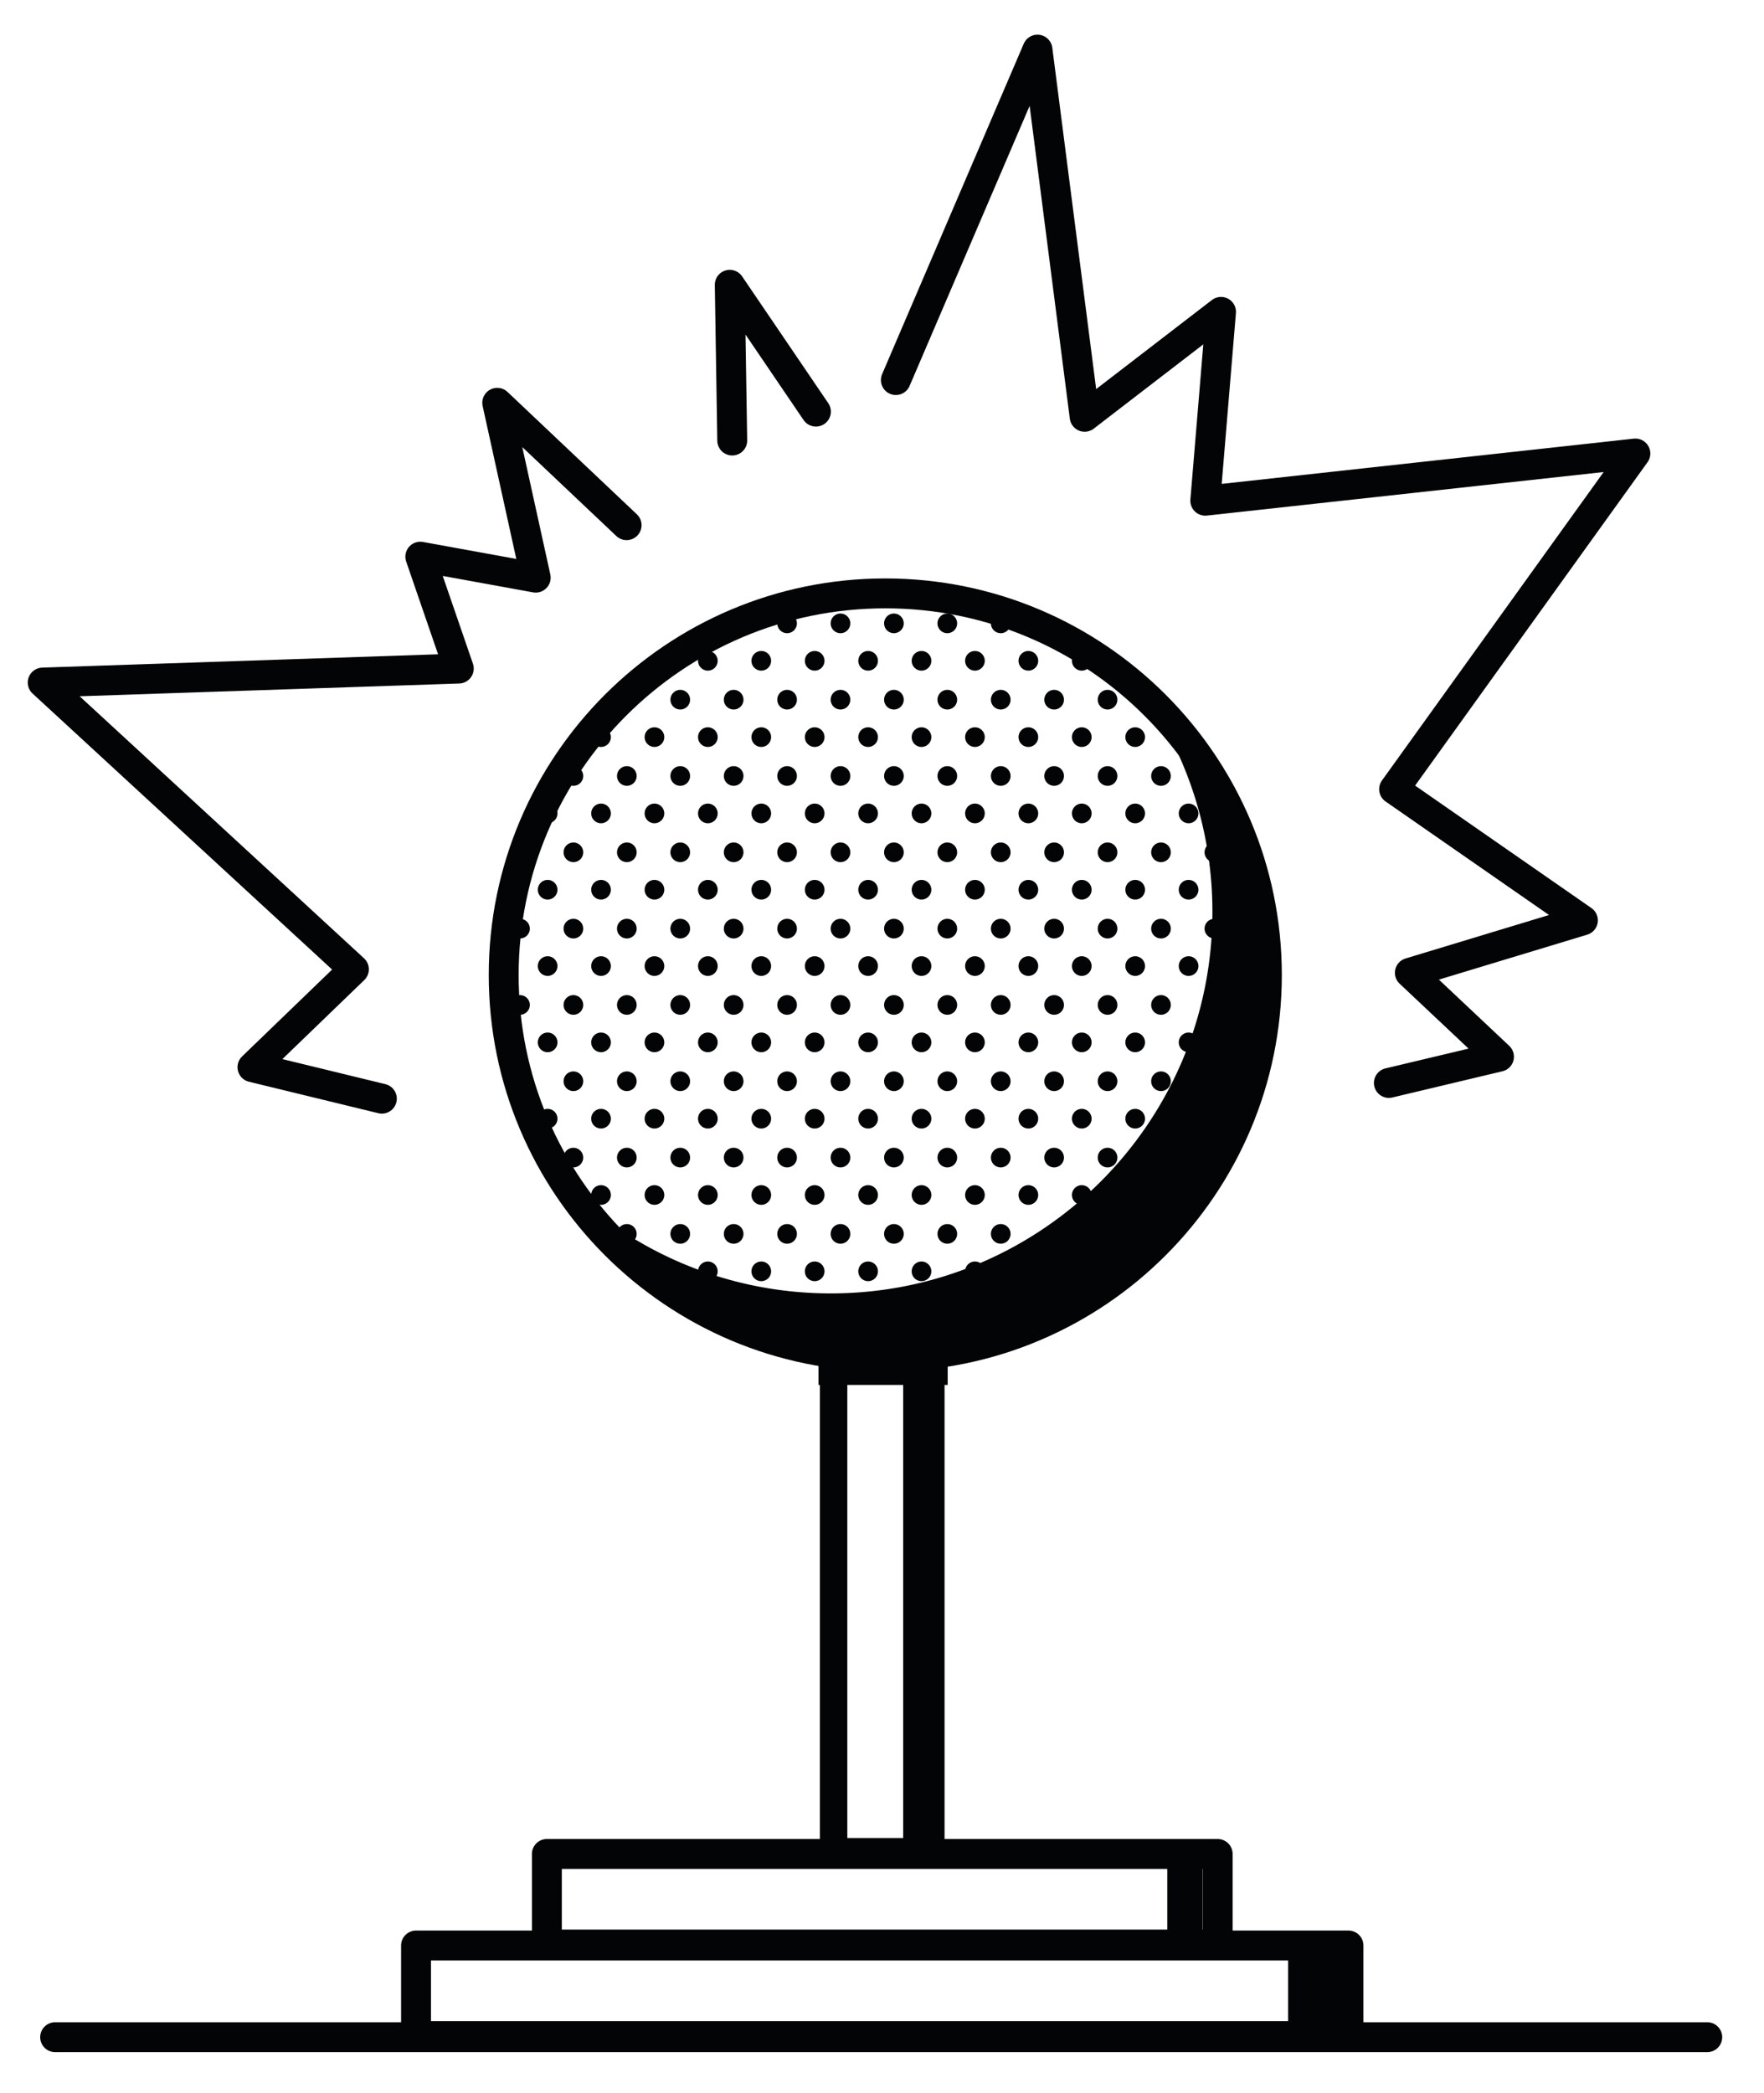 <svg style="height:100%;" alt="Thomasorus logo" viewBox="0 0 59 70" xmlns="http://www.w3.org/2000/svg" fill-rule="evenodd" clip-rule="evenodd" stroke-linecap="round" stroke-linejoin="round"><path fill="none" d="M0 0h58.297v69.067H0z"></path><path d="M28.341 61.928a.459.459 0 01-.459-.459V44.455c0-.253.206-.458.459-.458h2.334c.254 0 .458.205.458.458v17.014a.458.458 0 01-.458.459h-2.334z" fill="none"></path><path d="M30.675 43.539H28.34a.918.918 0 00-.917.917V61.47c0 .506.411.917.917.917h2.335a.918.918 0 00.917-.917V44.456a.918.918 0 00-.917-.917m0 17.931H28.34V44.456h2.335V61.47z" fill="#030405" fill-rule="nonzero"></path><path fill="#030405" d="M30.208 45.424h.757v16.275h-.757z"></path><path fill="none" stroke="#030405" d="M18.291 62.003h22.436v3.029H18.291z"></path><path fill="#030405" d="M27.375 45.223h4.322v1.094h-4.322zM39.042 61.928h1.181v2.882h-1.181z"></path><path fill="none" stroke="#030405" d="M13.915 65.065h31.187v3.029H13.915z"></path><path fill="#030405" d="M43.083 64.99h1.642v2.882h-1.642z"></path><path d="M1.844 68.131h55.258M29.963 12.711L34.7 1.66l1.578 12.279 4.561-3.509-.526 6.316 14.385-1.579-8.07 11.227 6.315 4.386-5.788 1.754 2.981 2.807-3.683.877M12.772 36.744l-4.328-1.053 3.393-3.274-10.409-9.59 13.917-.468-1.287-3.742 3.86.702-1.287-5.848 4.327 4.093M24.491 14.733l-.083-5.209 2.882 4.242" fill="none" stroke="#030405"></path><path d="M42.373 32.608c0-7.048-5.714-12.763-12.763-12.763-7.049 0-12.763 5.715-12.763 12.763s5.714 12.763 12.763 12.763c7.049 0 12.763-5.715 12.763-12.763" fill="none"></path><path d="M42.373 32.608c0-7.045-5.718-12.763-12.763-12.763-7.044 0-12.763 5.718-12.763 12.763 0 7.044 5.719 12.763 12.763 12.763 7.045 0 12.763-5.719 12.763-12.763z" fill="none" stroke="#030405" stroke-linecap="butt"></path><path d="M38.579 23.682a12.7 12.7 0 011.972 6.811c0 7.048-5.715 12.763-12.763 12.763-3.424 0-6.53-1.351-8.823-3.546 2.262 3.576 6.248 5.953 10.792 5.953 7.048 0 12.763-5.714 12.763-12.764 0-3.624-1.515-6.894-3.941-9.217" fill="#030405" fill-rule="nonzero"></path><clipPath id="a"><path d="M16.849 32.608c0 7.048 5.714 12.763 12.762 12.763 7.049 0 12.762-5.715 12.762-12.763 0-7.049-5.713-12.763-12.762-12.763-7.048 0-12.762 5.714-12.762 12.763z" clip-rule="nonzero"></path></clipPath><g clip-path="url(#a)" fill="#030405" fill-rule="nonzero"><path d="M16.858 22.1a.328.328 0 11-.657 0 .328.328 0 01.657 0M18.645 22.1a.328.328 0 11-.657 0 .328.328 0 01.657 0M20.431 22.1a.328.328 0 11-.657 0 .328.328 0 01.657 0M22.218 22.1a.328.328 0 11-.657 0 .328.328 0 01.657 0M24.004 22.1a.328.328 0 11-.657 0 .328.328 0 01.657 0M25.791 22.1a.328.328 0 11-.657 0 .328.328 0 01.657 0M27.577 22.1a.328.328 0 11-.657 0 .328.328 0 01.657 0M29.364 22.1a.328.328 0 11-.657 0 .328.328 0 01.657 0M31.15 22.1a.328.328 0 11-.657 0 .328.328 0 01.657 0M32.937 22.1a.328.328 0 11-.657 0 .328.328 0 01.657 0M34.724 22.1a.328.328 0 11-.657 0 .328.328 0 01.657 0M36.51 22.1a.328.328 0 11-.657 0 .328.328 0 01.657 0M38.297 22.1a.328.328 0 11-.657 0 .328.328 0 01.657 0M40.083 22.1a.328.328 0 11-.657 0 .328.328 0 01.657 0M41.87 22.1a.328.328 0 11-.657 0 .328.328 0 01.657 0M17.721 20.848a.328.328 0 11-.657 0 .328.328 0 01.657 0M19.507 20.848a.328.328 0 11-.657 0 .328.328 0 01.657 0M21.294 20.848a.328.328 0 11-.657 0 .328.328 0 01.657 0M23.081 20.848a.328.328 0 11-.657 0 .328.328 0 01.657 0M24.867 20.848a.328.328 0 11-.657 0 .328.328 0 01.657 0M26.654 20.848a.328.328 0 11-.657 0 .328.328 0 01.657 0M28.44 20.848a.328.328 0 11-.657 0 .328.328 0 01.657 0M30.227 20.848a.328.328 0 11-.657 0 .328.328 0 01.657 0M32.013 20.848a.328.328 0 11-.657 0 .328.328 0 01.657 0M33.8 20.848a.328.328 0 11-.657 0 .328.328 0 01.657 0M35.586 20.848a.328.328 0 11-.657 0 .328.328 0 01.657 0M37.373 20.848a.328.328 0 11-.657 0 .328.328 0 01.657 0M39.16 20.848a.328.328 0 11-.657 0 .328.328 0 01.657 0M40.946 20.848a.328.328 0 11-.657 0 .328.328 0 01.657 0M42.733 20.848a.328.328 0 11-.657 0 .328.328 0 01.657 0M16.858 24.652a.328.328 0 11-.657 0 .328.328 0 01.657 0M18.645 24.652a.328.328 0 11-.657 0 .328.328 0 01.657 0M20.431 24.652a.328.328 0 11-.657 0 .328.328 0 01.657 0M22.218 24.652a.328.328 0 11-.657 0 .328.328 0 01.657 0M24.004 24.652a.328.328 0 11-.657 0 .328.328 0 01.657 0M25.791 24.652a.328.328 0 11-.657 0 .328.328 0 01.657 0M27.577 24.652a.328.328 0 11-.657 0 .328.328 0 01.657 0M29.364 24.652a.328.328 0 11-.657 0 .328.328 0 01.657 0M31.15 24.652a.328.328 0 11-.657 0 .328.328 0 01.657 0M32.937 24.652a.328.328 0 11-.657 0 .328.328 0 01.657 0M34.724 24.652a.328.328 0 11-.657 0 .328.328 0 01.657 0M36.51 24.652a.328.328 0 11-.657 0 .328.328 0 01.657 0M38.297 24.652a.328.328 0 11-.657 0 .328.328 0 01.657 0M40.083 24.652a.328.328 0 11-.657 0 .328.328 0 01.657 0M41.87 24.652a.328.328 0 11-.657 0 .328.328 0 01.657 0M17.721 23.4a.328.328 0 11-.657 0 .328.328 0 01.657 0M19.507 23.4a.328.328 0 11-.657 0 .328.328 0 01.657 0M21.294 23.4a.328.328 0 11-.657 0 .328.328 0 01.657 0M23.081 23.4a.328.328 0 11-.657 0 .328.328 0 01.657 0M24.867 23.4a.328.328 0 11-.657 0 .328.328 0 01.657 0M26.654 23.4a.328.328 0 11-.657 0 .328.328 0 01.657 0M28.44 23.4a.328.328 0 11-.657 0 .328.328 0 01.657 0M30.227 23.4a.328.328 0 11-.657 0 .328.328 0 01.657 0M32.013 23.4a.328.328 0 11-.657 0 .328.328 0 01.657 0M33.8 23.4a.328.328 0 11-.657 0 .328.328 0 01.657 0M35.586 23.4a.328.328 0 11-.657 0 .328.328 0 01.657 0M37.373 23.4a.328.328 0 11-.657 0 .328.328 0 01.657 0M39.16 23.4a.328.328 0 11-.657 0 .328.328 0 01.657 0M40.946 23.4a.328.328 0 11-.657 0 .328.328 0 01.657 0M42.733 23.4a.328.328 0 11-.657 0 .328.328 0 01.657 0M16.858 27.204a.328.328 0 11-.657 0 .328.328 0 01.657 0M18.645 27.204a.328.328 0 11-.657 0 .328.328 0 01.657 0M20.431 27.204a.328.328 0 11-.657 0 .328.328 0 01.657 0M22.218 27.204a.328.328 0 11-.657 0 .328.328 0 01.657 0M24.004 27.204a.328.328 0 11-.657 0 .328.328 0 01.657 0M25.791 27.204a.328.328 0 11-.657 0 .328.328 0 01.657 0M27.577 27.204a.328.328 0 11-.657 0 .328.328 0 01.657 0M29.364 27.204a.328.328 0 11-.657 0 .328.328 0 01.657 0M31.15 27.204a.328.328 0 11-.657 0 .328.328 0 01.657 0M32.937 27.204a.328.328 0 11-.657 0 .328.328 0 01.657 0M34.724 27.204a.328.328 0 11-.657 0 .328.328 0 01.657 0M36.51 27.204a.328.328 0 11-.657 0 .328.328 0 01.657 0M38.297 27.204a.328.328 0 11-.657 0 .328.328 0 01.657 0M40.083 27.204a.328.328 0 11-.657 0 .328.328 0 01.657 0M41.87 27.204a.328.328 0 11-.657 0 .328.328 0 01.657 0M17.721 25.952a.328.328 0 11-.657 0 .328.328 0 01.657 0M19.507 25.952a.328.328 0 11-.657 0 .328.328 0 01.657 0M21.294 25.952a.328.328 0 11-.657 0 .328.328 0 01.657 0M23.081 25.952a.328.328 0 11-.657 0 .328.328 0 01.657 0M24.867 25.952a.328.328 0 11-.657 0 .328.328 0 01.657 0M26.654 25.952a.328.328 0 11-.657 0 .328.328 0 01.657 0M28.44 25.952a.328.328 0 11-.657 0 .328.328 0 01.657 0M30.227 25.952a.328.328 0 11-.657 0 .328.328 0 01.657 0M32.013 25.952a.328.328 0 11-.657 0 .328.328 0 01.657 0M33.8 25.952a.328.328 0 11-.657 0 .328.328 0 01.657 0M35.586 25.952a.328.328 0 11-.657 0 .328.328 0 01.657 0M37.373 25.952a.328.328 0 11-.657 0 .328.328 0 01.657 0M39.16 25.952a.328.328 0 11-.657 0 .328.328 0 01.657 0M40.946 25.952a.328.328 0 11-.657 0 .328.328 0 01.657 0M42.733 25.952a.328.328 0 11-.657 0 .328.328 0 01.657 0M16.858 29.756a.328.328 0 11-.657 0 .328.328 0 01.657 0M18.645 29.756a.328.328 0 11-.657 0 .328.328 0 01.657 0M20.431 29.756a.328.328 0 11-.657 0 .328.328 0 01.657 0M22.218 29.756a.328.328 0 11-.657 0 .328.328 0 01.657 0M24.004 29.756a.328.328 0 11-.657 0 .328.328 0 01.657 0M25.791 29.756a.328.328 0 11-.657 0 .328.328 0 01.657 0M27.577 29.756a.328.328 0 11-.657 0 .328.328 0 01.657 0M29.364 29.756a.328.328 0 11-.657 0 .328.328 0 01.657 0M31.15 29.756a.328.328 0 11-.657 0 .328.328 0 01.657 0M32.937 29.756a.328.328 0 11-.657 0 .328.328 0 01.657 0M34.724 29.756a.328.328 0 11-.657 0 .328.328 0 01.657 0M36.51 29.756a.328.328 0 11-.657 0 .328.328 0 01.657 0M38.297 29.756a.328.328 0 11-.657 0 .328.328 0 01.657 0M40.083 29.756a.328.328 0 11-.657 0 .328.328 0 01.657 0M41.87 29.756a.328.328 0 11-.657 0 .328.328 0 01.657 0M17.721 28.505a.328.328 0 11-.657 0 .328.328 0 01.657 0M19.507 28.505a.328.328 0 11-.657 0 .328.328 0 01.657 0M21.294 28.505a.328.328 0 11-.657 0 .328.328 0 01.657 0M23.081 28.505a.328.328 0 11-.657 0 .328.328 0 01.657 0M24.867 28.505a.328.328 0 11-.657 0 .328.328 0 01.657 0M26.654 28.505a.328.328 0 11-.657 0 .328.328 0 01.657 0M28.44 28.505a.328.328 0 11-.657 0 .328.328 0 01.657 0M30.227 28.505a.328.328 0 11-.657 0 .328.328 0 01.657 0M32.013 28.505a.328.328 0 11-.657 0 .328.328 0 01.657 0M33.8 28.505a.328.328 0 11-.657 0 .328.328 0 01.657 0M35.586 28.505a.328.328 0 11-.657 0 .328.328 0 01.657 0M37.373 28.505a.328.328 0 11-.657 0 .328.328 0 01.657 0M39.16 28.505a.328.328 0 11-.657 0 .328.328 0 01.657 0M40.946 28.505a.328.328 0 11-.657 0 .328.328 0 01.657 0M42.733 28.505a.328.328 0 11-.657 0 .328.328 0 01.657 0M16.858 32.309a.328.328 0 11-.657 0 .328.328 0 01.657 0M18.645 32.309a.328.328 0 11-.657 0 .328.328 0 01.657 0M20.431 32.309a.328.328 0 11-.657 0 .328.328 0 01.657 0M22.218 32.309a.328.328 0 11-.657 0 .328.328 0 01.657 0M24.004 32.309a.328.328 0 11-.657 0 .328.328 0 01.657 0M25.791 32.309a.328.328 0 11-.657 0 .328.328 0 01.657 0M27.577 32.309a.328.328 0 11-.657 0 .328.328 0 01.657 0M29.364 32.309a.328.328 0 11-.657 0 .328.328 0 01.657 0M31.15 32.309a.328.328 0 11-.657 0 .328.328 0 01.657 0M32.937 32.309a.328.328 0 11-.657 0 .328.328 0 01.657 0M34.724 32.309a.328.328 0 11-.657 0 .328.328 0 01.657 0M36.51 32.309a.328.328 0 11-.657 0 .328.328 0 01.657 0M38.297 32.309a.328.328 0 11-.657 0 .328.328 0 01.657 0M40.083 32.309a.328.328 0 11-.657 0 .328.328 0 01.657 0M41.87 32.309a.328.328 0 11-.657 0 .328.328 0 01.657 0M17.721 31.057a.328.328 0 11-.657 0 .328.328 0 01.657 0M19.507 31.057a.328.328 0 11-.657 0 .328.328 0 01.657 0M21.294 31.057a.328.328 0 11-.657 0 .328.328 0 01.657 0M23.081 31.057a.328.328 0 11-.657 0 .328.328 0 01.657 0M24.867 31.057a.328.328 0 11-.657 0 .328.328 0 01.657 0M26.654 31.057a.328.328 0 11-.657 0 .328.328 0 01.657 0M28.44 31.057a.328.328 0 11-.657 0 .328.328 0 01.657 0M30.227 31.057a.328.328 0 11-.657 0 .328.328 0 01.657 0M32.013 31.057a.328.328 0 11-.657 0 .328.328 0 01.657 0M33.8 31.057a.328.328 0 11-.657 0 .328.328 0 01.657 0M35.586 31.057a.328.328 0 11-.657 0 .328.328 0 01.657 0M37.373 31.057a.328.328 0 11-.657 0 .328.328 0 01.657 0M39.16 31.057a.328.328 0 11-.657 0 .328.328 0 01.657 0M40.946 31.057a.328.328 0 11-.657 0 .328.328 0 01.657 0M42.733 31.057a.328.328 0 11-.657 0 .328.328 0 01.657 0M16.858 34.861a.328.328 0 11-.657 0 .328.328 0 01.657 0M18.645 34.861a.328.328 0 11-.657 0 .328.328 0 01.657 0M20.431 34.861a.328.328 0 11-.657 0 .328.328 0 01.657 0M22.218 34.861a.328.328 0 11-.657 0 .328.328 0 01.657 0M24.004 34.861a.328.328 0 11-.657 0 .328.328 0 01.657 0M25.791 34.861a.328.328 0 11-.657 0 .328.328 0 01.657 0M27.577 34.861a.328.328 0 11-.657 0 .328.328 0 01.657 0M29.364 34.861a.328.328 0 11-.657 0 .328.328 0 01.657 0M31.15 34.861a.328.328 0 11-.657 0 .328.328 0 01.657 0M32.937 34.861a.328.328 0 11-.657 0 .328.328 0 01.657 0M34.724 34.861a.328.328 0 11-.657 0 .328.328 0 01.657 0M36.51 34.861a.328.328 0 11-.657 0 .328.328 0 01.657 0M38.297 34.861a.328.328 0 11-.657 0 .328.328 0 01.657 0M40.083 34.861a.328.328 0 11-.657 0 .328.328 0 01.657 0M41.87 34.861a.328.328 0 11-.657 0 .328.328 0 01.657 0M17.721 33.609a.328.328 0 11-.657 0 .328.328 0 01.657 0M19.507 33.609a.328.328 0 11-.657 0 .328.328 0 01.657 0M21.294 33.609a.328.328 0 11-.657 0 .328.328 0 01.657 0M23.081 33.609a.328.328 0 11-.657 0 .328.328 0 01.657 0M24.867 33.609a.328.328 0 11-.657 0 .328.328 0 01.657 0M26.654 33.609a.328.328 0 11-.657 0 .328.328 0 01.657 0M28.44 33.609a.328.328 0 11-.657 0 .328.328 0 01.657 0M30.227 33.609a.328.328 0 11-.657 0 .328.328 0 01.657 0M32.013 33.609a.328.328 0 11-.657 0 .328.328 0 01.657 0M33.8 33.609a.328.328 0 11-.657 0 .328.328 0 01.657 0M35.586 33.609a.328.328 0 11-.657 0 .328.328 0 01.657 0M37.373 33.609a.328.328 0 11-.657 0 .328.328 0 01.657 0M39.16 33.609a.328.328 0 11-.657 0 .328.328 0 01.657 0M40.946 33.609a.328.328 0 11-.657 0 .328.328 0 01.657 0M42.733 33.609a.328.328 0 11-.657 0 .328.328 0 01.657 0M16.858 37.413a.328.328 0 11-.657 0 .328.328 0 01.657 0M18.645 37.413a.328.328 0 11-.657 0 .328.328 0 01.657 0M20.431 37.413a.328.328 0 11-.657 0 .328.328 0 01.657 0M22.218 37.413a.328.328 0 11-.657 0 .328.328 0 01.657 0M24.004 37.413a.328.328 0 11-.657 0 .328.328 0 01.657 0M25.791 37.413a.328.328 0 11-.657 0 .328.328 0 01.657 0M27.577 37.413a.328.328 0 11-.657 0 .328.328 0 01.657 0M29.364 37.413a.328.328 0 11-.657 0 .328.328 0 01.657 0M31.15 37.413a.328.328 0 11-.657 0 .328.328 0 01.657 0M32.937 37.413a.328.328 0 11-.657 0 .328.328 0 01.657 0M34.724 37.413a.328.328 0 11-.657 0 .328.328 0 01.657 0M36.51 37.413a.328.328 0 11-.657 0 .328.328 0 01.657 0M38.297 37.413a.328.328 0 11-.657 0 .328.328 0 01.657 0M40.083 37.413a.328.328 0 11-.657 0 .328.328 0 01.657 0M41.87 37.413a.328.328 0 11-.657 0 .328.328 0 01.657 0M17.721 36.161a.328.328 0 11-.657 0 .328.328 0 01.657 0M19.507 36.161a.328.328 0 11-.657 0 .328.328 0 01.657 0M21.294 36.161a.328.328 0 11-.657 0 .328.328 0 01.657 0M23.081 36.161a.328.328 0 11-.657 0 .328.328 0 01.657 0M24.867 36.161a.328.328 0 11-.657 0 .328.328 0 01.657 0M26.654 36.161a.328.328 0 11-.657 0 .328.328 0 01.657 0M28.44 36.161a.328.328 0 11-.657 0 .328.328 0 01.657 0M30.227 36.161a.328.328 0 11-.657 0 .328.328 0 01.657 0M32.013 36.161a.328.328 0 11-.657 0 .328.328 0 01.657 0M33.8 36.161a.328.328 0 11-.657 0 .328.328 0 01.657 0M35.586 36.161a.328.328 0 11-.657 0 .328.328 0 01.657 0M37.373 36.161a.328.328 0 11-.657 0 .328.328 0 01.657 0M39.16 36.161a.328.328 0 11-.657 0 .328.328 0 01.657 0M40.946 36.161a.328.328 0 11-.657 0 .328.328 0 01.657 0M42.733 36.161a.328.328 0 11-.657 0 .328.328 0 01.657 0M16.858 39.965a.328.328 0 11-.657 0 .328.328 0 01.657 0M18.645 39.965a.328.328 0 11-.657 0 .328.328 0 01.657 0M20.431 39.965a.328.328 0 11-.657 0 .328.328 0 01.657 0M22.218 39.965a.328.328 0 11-.657 0 .328.328 0 01.657 0M24.004 39.965a.328.328 0 11-.657 0 .328.328 0 01.657 0M25.791 39.965a.328.328 0 11-.657 0 .328.328 0 01.657 0M27.577 39.965a.328.328 0 11-.657 0 .328.328 0 01.657 0M29.364 39.965a.328.328 0 11-.657 0 .328.328 0 01.657 0M31.15 39.965a.328.328 0 11-.657 0 .328.328 0 01.657 0M32.937 39.965a.328.328 0 11-.657 0 .328.328 0 01.657 0M34.724 39.965a.328.328 0 11-.657 0 .328.328 0 01.657 0M36.51 39.965a.328.328 0 11-.657 0 .328.328 0 01.657 0M38.297 39.965a.328.328 0 11-.657 0 .328.328 0 01.657 0M40.083 39.965a.328.328 0 11-.657 0 .328.328 0 01.657 0M41.87 39.965a.328.328 0 11-.657 0 .328.328 0 01.657 0M17.721 38.714a.328.328 0 11-.657 0 .328.328 0 01.657 0M19.507 38.714a.328.328 0 11-.657 0 .328.328 0 01.657 0M21.294 38.714a.328.328 0 11-.657 0 .328.328 0 01.657 0M23.081 38.714a.328.328 0 11-.657 0 .328.328 0 01.657 0M24.867 38.714a.328.328 0 11-.657 0 .328.328 0 01.657 0M26.654 38.714a.328.328 0 11-.657 0 .328.328 0 01.657 0M28.44 38.714a.328.328 0 11-.657 0 .328.328 0 01.657 0M30.227 38.714a.328.328 0 11-.657 0 .328.328 0 01.657 0M32.013 38.714a.328.328 0 11-.657 0 .328.328 0 01.657 0M33.8 38.714a.328.328 0 11-.657 0 .328.328 0 01.657 0M35.586 38.714a.328.328 0 11-.657 0 .328.328 0 01.657 0M37.373 38.714a.328.328 0 11-.657 0 .328.328 0 01.657 0M39.16 38.714a.328.328 0 11-.657 0 .328.328 0 01.657 0M40.946 38.714a.328.328 0 11-.657 0 .328.328 0 01.657 0M42.733 38.714a.328.328 0 11-.657 0 .328.328 0 01.657 0M16.858 42.518a.328.328 0 11-.657 0 .328.328 0 01.657 0M18.645 42.518a.328.328 0 11-.657 0 .328.328 0 01.657 0M20.431 42.518a.328.328 0 11-.657 0 .328.328 0 01.657 0M22.218 42.518a.328.328 0 11-.657 0 .328.328 0 01.657 0M24.004 42.518a.328.328 0 11-.657 0 .328.328 0 01.657 0M25.791 42.518a.328.328 0 11-.657 0 .328.328 0 01.657 0M27.577 42.518a.328.328 0 11-.657 0 .328.328 0 01.657 0M29.364 42.518a.328.328 0 11-.657 0 .328.328 0 01.657 0M31.15 42.518a.328.328 0 11-.657 0 .328.328 0 01.657 0M32.937 42.518a.328.328 0 11-.657 0 .328.328 0 01.657 0M34.724 42.518a.328.328 0 11-.657 0 .328.328 0 01.657 0M36.51 42.518a.328.328 0 11-.657 0 .328.328 0 01.657 0M38.297 42.518a.328.328 0 11-.657 0 .328.328 0 01.657 0M40.083 42.518a.328.328 0 11-.657 0 .328.328 0 01.657 0M41.87 42.518a.328.328 0 11-.657 0 .328.328 0 01.657 0M17.721 41.266a.328.328 0 11-.657 0 .328.328 0 01.657 0M19.507 41.266a.328.328 0 11-.657 0 .328.328 0 01.657 0M21.294 41.266a.328.328 0 11-.657 0 .328.328 0 01.657 0M23.081 41.266a.328.328 0 11-.657 0 .328.328 0 01.657 0M24.867 41.266a.328.328 0 11-.657 0 .328.328 0 01.657 0M26.654 41.266a.328.328 0 11-.657 0 .328.328 0 01.657 0M28.44 41.266a.328.328 0 11-.657 0 .328.328 0 01.657 0M30.227 41.266a.328.328 0 11-.657 0 .328.328 0 01.657 0M32.013 41.266a.328.328 0 11-.657 0 .328.328 0 01.657 0M33.8 41.266a.328.328 0 11-.657 0 .328.328 0 01.657 0M35.586 41.266a.328.328 0 11-.657 0 .328.328 0 01.657 0M37.373 41.266a.328.328 0 11-.657 0 .328.328 0 01.657 0M39.16 41.266a.328.328 0 11-.657 0 .328.328 0 01.657 0M40.946 41.266a.328.328 0 11-.657 0 .328.328 0 01.657 0M42.733 41.266a.328.328 0 11-.657 0 .328.328 0 01.657 0M16.858 45.07a.328.328 0 11-.657 0 .328.328 0 01.657 0M18.645 45.07a.328.328 0 11-.657 0 .328.328 0 01.657 0M20.431 45.07a.328.328 0 11-.657 0 .328.328 0 01.657 0M22.218 45.07a.328.328 0 11-.657 0 .328.328 0 01.657 0M24.004 45.07a.328.328 0 11-.657 0 .328.328 0 01.657 0M25.791 45.07a.328.328 0 11-.657 0 .328.328 0 01.657 0M27.577 45.07a.328.328 0 11-.657 0 .328.328 0 01.657 0M29.364 45.07a.328.328 0 11-.657 0 .328.328 0 01.657 0M31.15 45.07a.328.328 0 11-.657 0 .328.328 0 01.657 0M32.937 45.07a.328.328 0 11-.657 0 .328.328 0 01.657 0M34.724 45.07a.328.328 0 11-.657 0 .328.328 0 01.657 0M36.51 45.07a.328.328 0 11-.657 0 .328.328 0 01.657 0M38.297 45.07a.328.328 0 11-.657 0 .328.328 0 01.657 0M40.083 45.07a.328.328 0 11-.657 0 .328.328 0 01.657 0M41.87 45.07a.328.328 0 11-.657 0 .328.328 0 01.657 0M17.721 43.818a.328.328 0 11-.657 0 .328.328 0 01.657 0M19.507 43.818a.328.328 0 11-.657 0 .328.328 0 01.657 0M21.294 43.818a.328.328 0 11-.657 0 .328.328 0 01.657 0M23.081 43.818a.328.328 0 11-.657 0 .328.328 0 01.657 0M24.867 43.818a.328.328 0 11-.657 0 .328.328 0 01.657 0M26.654 43.818a.328.328 0 11-.657 0 .328.328 0 01.657 0M28.44 43.818a.328.328 0 11-.657 0 .328.328 0 01.657 0M30.227 43.818a.328.328 0 11-.657 0 .328.328 0 01.657 0M32.013 43.818a.328.328 0 11-.657 0 .328.328 0 01.657 0M33.8 43.818a.328.328 0 11-.657 0 .328.328 0 01.657 0M35.586 43.818a.328.328 0 11-.657 0 .328.328 0 01.657 0M37.373 43.818a.328.328 0 11-.657 0 .328.328 0 01.657 0M39.16 43.818a.328.328 0 11-.657 0 .328.328 0 01.657 0M40.946 43.818a.328.328 0 11-.657 0 .328.328 0 01.657 0M42.733 43.818a.328.328 0 11-.657 0 .328.328 0 01.657 0"></path></g></svg>